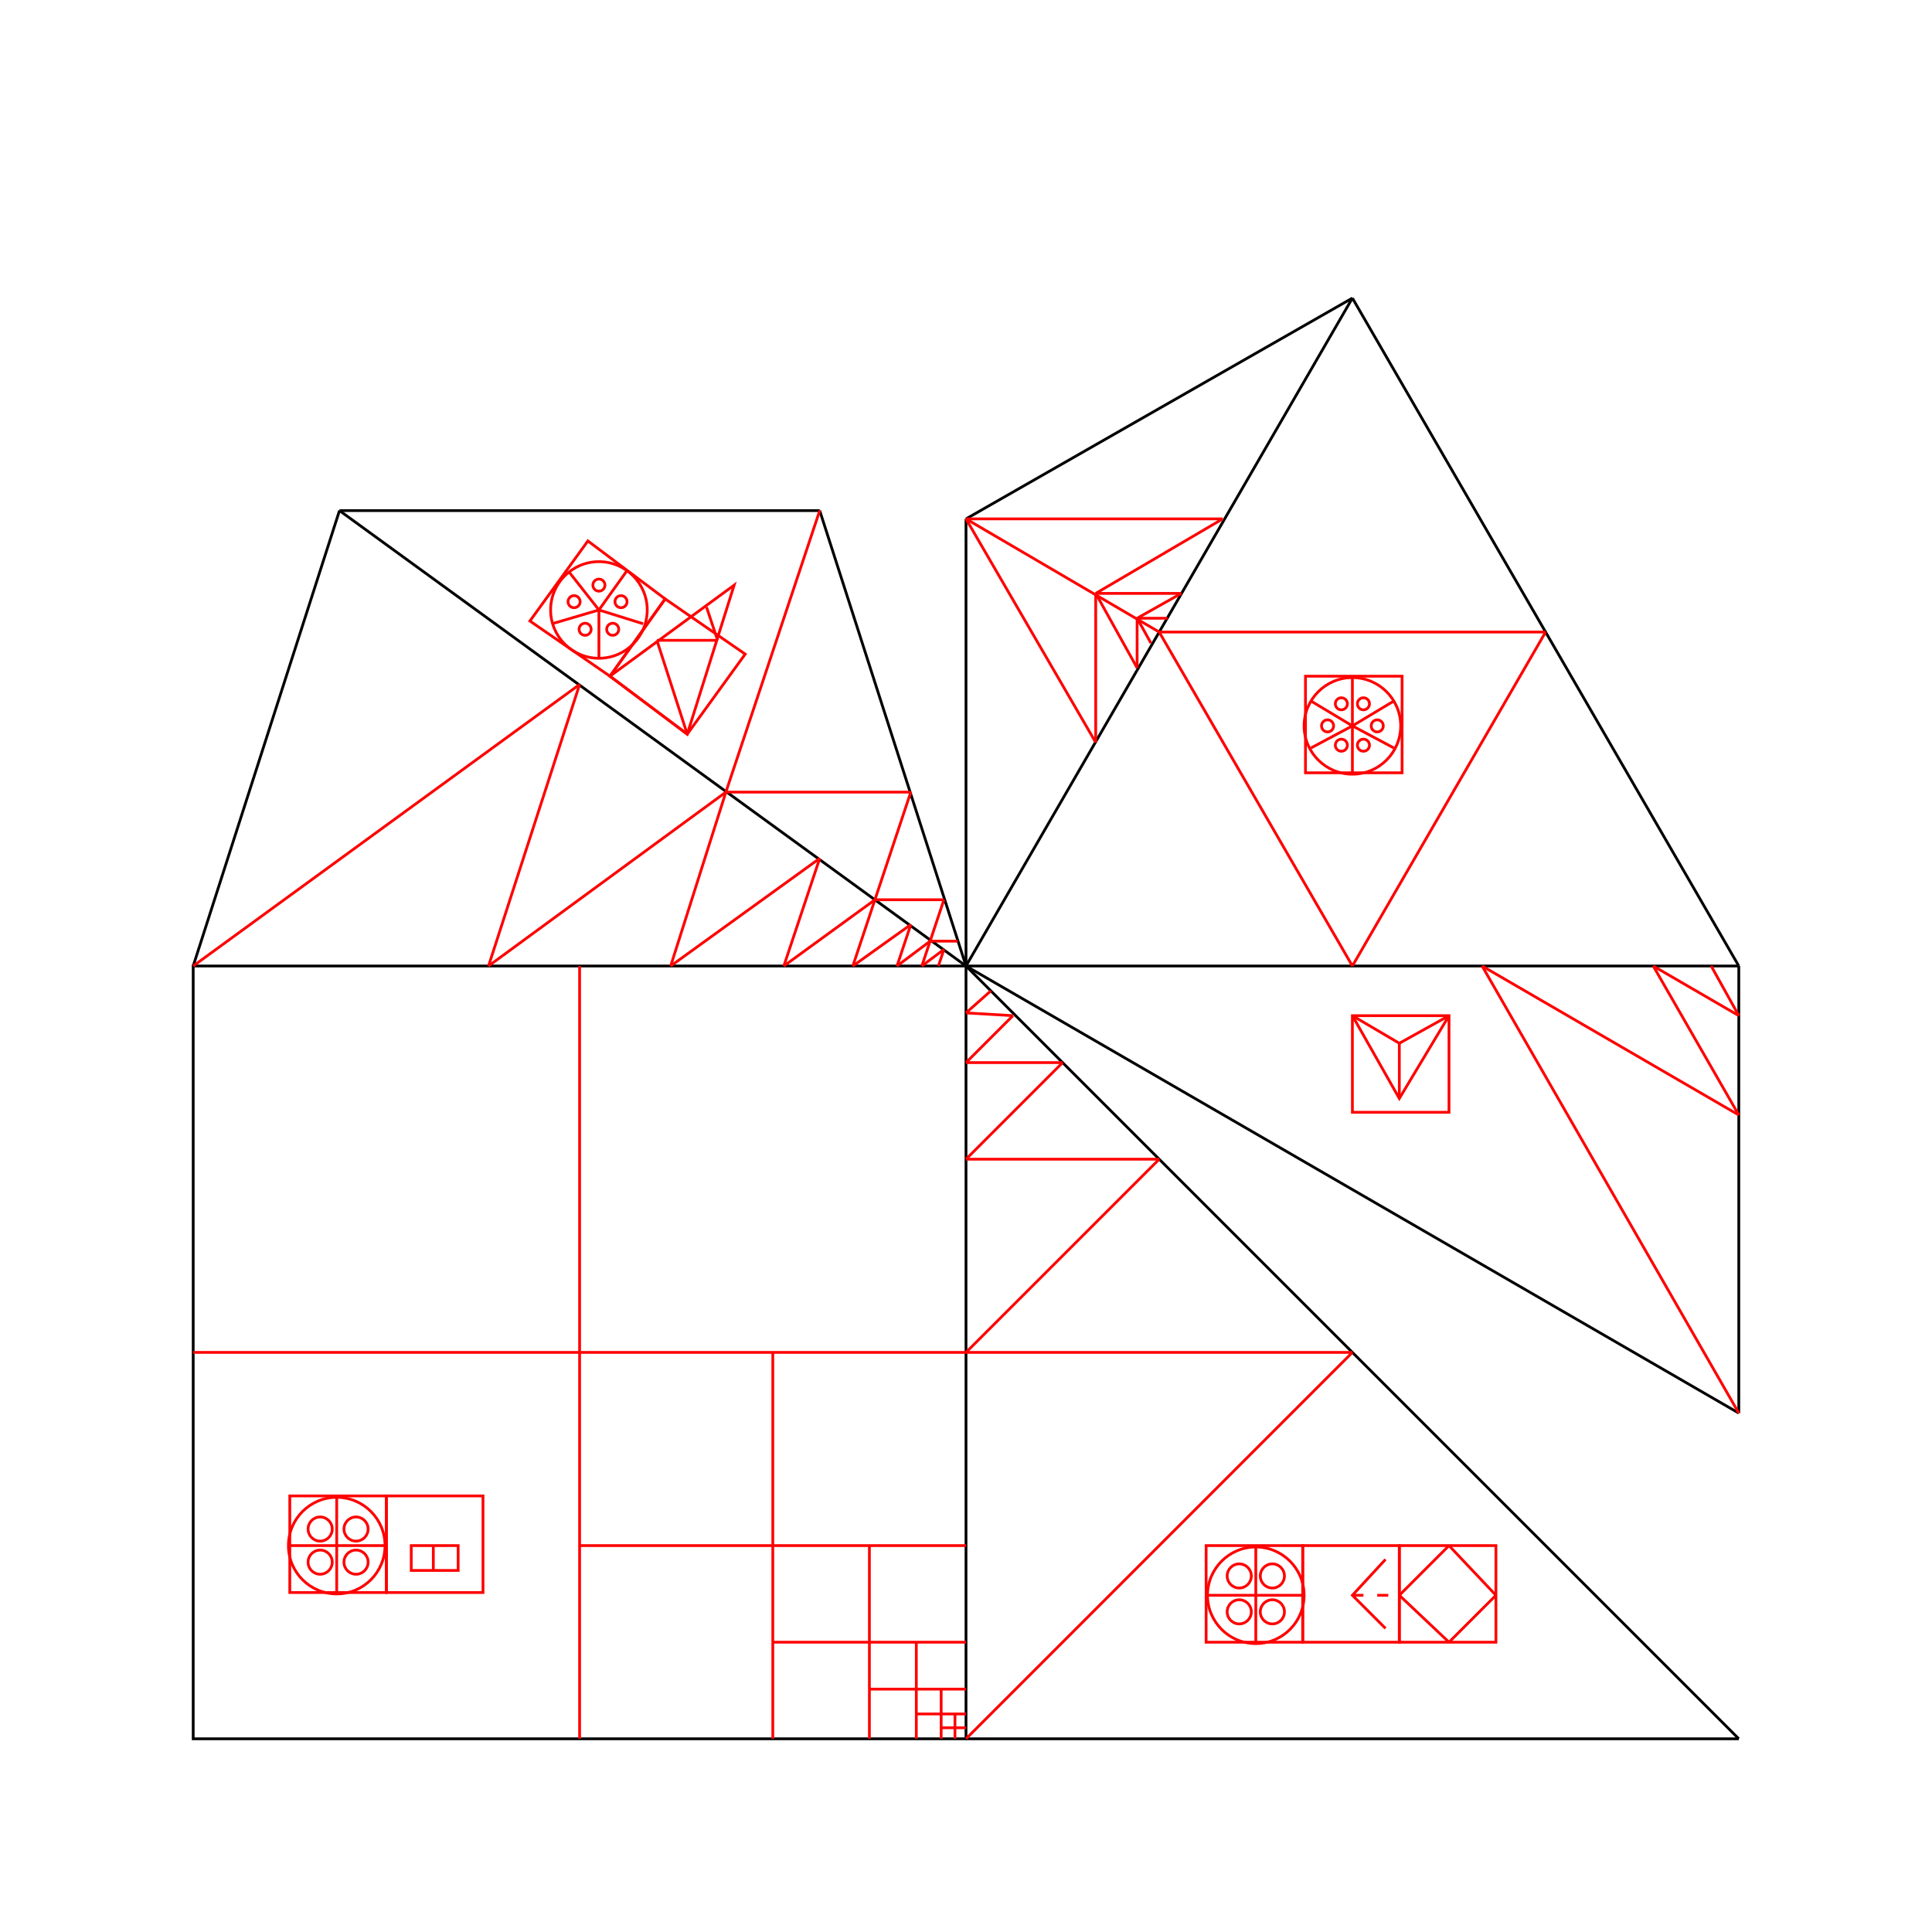 <svg width="700" height="700" viewbox = "0 0 700 700"  xmlns="http://www.w3.org/2000/svg">
<!--<json>{
  "glyph": "0230,0322,0227,",
  "shapes": [
    "0220:0313,0304,0336,0332,0337,0342,0336,0333,0330,0334,0337,0342,0335,0336,0331,0332,0333,0336,0332,0337,0342,0336,0333,0334,0333,0337,0342,0335,0336,0331,0336,0332,0337,0342,0336,0333,0330,0334,0337,0342,0335,0336,0331,0336,0332,0337,0342,0336,0333,0330,0334,0337,0342,0335,0336,0331,0336,0332,0337,0342,0336,0333,0330,0334,0337,0342,0335,0336,0331,0337,0337,0337,0337,0337,0336,0336,0336,0336,0336,0336,0332,0337,0342,0336,0333,0334,0333,0337,0342,0335,0336,0331,0337,0337,0337,0337,0337,0337,0332,0336,0336,0336,0330,0336,0333,0330,0337,0336,0333,0337,01304,01313,0331,0331,0333,0333,0333,0333,0333,0336,0330,0337,0337,0337,0337,",
    "0221:0304,0334,0306,0336,0330,0335,0201,0335,0335,0201,0335,0335,0201,0335,0304,0335,0336,0330,0336,0331,0332,0330,0336,0333,0337,01306,0331,0331,0336,0332,0337,0337,0337,0333,0337,",
    "0222:0350,0335,0310,0336,0201,0334,0334,0334,0336,0201,0335,0335,0335,0336,0201,0334,0334,0334,0336,0201,0335,0335,0335,0336,0201,0334,0334,0334,0336,0201,0335,0335,0335,0336,0201,0334,0334,0334,0336,0201,0335,0335,0335,0336,0201,0334,0334,0330,0335,0337,0337,0337,0337,0337,0337,0337,0337,0337,0331,0304,0313,0336,0330,0333,0336,0331,0336,0331,0332,0336,0332,0337,01304,01350,01310,0331,0331,0332,0332,0332,0332,0330,0332,0336,0332,0337,0337,0337,0337,",
    "0223:0304,0335,0330,0334,0334,0306,0350,0335,0312,0336,0313,0337,0330,0334,0334,0334,0334,0313,0336,0330,0334,0334,0334,0334,0334,0334,0330,0335,0335,0335,0335,0312,0335,0312,0336,0313,0337,0201,0335,0335,0335,0335,0335,0312,0336,0201,0334,0334,0334,0334,0334,0336,0201,0335,0335,0335,0335,0335,0336,0201,0334,0334,0334,0334,0334,0334,0335,0336,0201,0331,0335,0334,0334,0337,0330,0335,0337,0331,0334,0337,0330,0335,0337,0331,0334,0337,0330,0334,0313,0336,0312,0337,0331,0334,0334,0334,0313,0304,0313,0336,0336,0330,0333,0333,0336,0331,0332,0336,0331,0337,01312,0331,0332,0332,0332,0332,0336,0330,0337,0337,0337,0337,",
    "0224:0304,0313,0335,0311,0305,0350,0330,0334,0334,0334,0334,0336,0330,0334,0334,0330,0335,0337,0335,0335,0335,0335,0336,0330,0335,0335,0335,0336,0201,0334,0334,0334,0336,0201,0335,0335,0335,0336,0201,0334,0334,0334,0336,0201,0335,0335,0335,0336,0201,0334,0334,0334,0336,0201,0335,0335,0335,0334,0330,0334,0337,0337,0337,0337,0337,0337,0336,0331,0334,0334,0334,0330,0335,0335,0337,0331,0335,0304,0337,0334,0313,0336,0336,0336,0333,0333,0333,0336,0330,0332,0337,0336,0336,0331,0332,0337,0337,01305,01311,0331,0332,0332,0332,0332,0336,0330,0336,0330,0332,0337,0337,0337,0337,0337,",
    "0225:0313,0304,0335,0305,0311,0334,0336,0330,0335,0337,0350,0335,0330,0335,0335,0335,0335,0330,0335,0335,0335,0336,0335,0201,0335,0335,0335,0335,0336,0201,0334,0334,0334,0334,0201,0335,0335,0335,0335,0336,0201,0334,0334,0334,0334,0201,0335,0335,0335,0335,0336,0201,0334,0334,0334,0334,0201,0335,0335,0335,0335,0336,0201,0334,0334,0334,0334,0201,0335,0335,0335,0335,0336,0201,0334,0334,0334,0334,0201,0335,0335,0335,0335,0336,0201,0334,0334,0334,0334,0201,0335,0335,0335,0335,0336,0201,0334,0334,0334,0337,0330,0337,0337,0337,0337,0337,0337,0337,0331,0304,0334,0313,",
    "0226:0313,0304,0335,0306,0350,0312,0330,0334,0334,0334,0334,0334,0336,0330,0334,0334,0330,0331,0334,0336,0342,0334,0334,0342,0330,0334,0336,0331,0342,0335,0335,0335,0335,0342,0334,0336,0342,0334,0334,0342,0330,0334,0336,0331,0342,0335,0335,0335,0335,0342,0334,0336,0342,0334,0334,0342,0334,0337,0330,0335,0337,0331,0334,0337,0330,0335,0337,0331,0313,0336,0312,0335,0337,0342,0330,0335,0335,0335,0337,0330,0335,0335,0335,0313,0337,0304,0313,",
    "0227:0331,0220,0333,0332,0222,0333,0330,0332,0335,0335,0332,0223,0335,0335,0221,0312,0336,0331,0306,0334,0313,0337,0330,0335,0304,0335,0335,0336,0312,0337,0313,0304,0330,0335,0330,0335,0330,0335,0330,0334,0331,0335,0330,0334,0334,0350,0310,0337,0335,0330,0336,0335,0304,0335,0306,0334,0330,0335,0335,0330,0335,0335,0330,0335,0335,0304,0334,0226,0335,0306,0350,0334,0312,0336,0330,0335,0335,0330,0331,0334,0334,0331,0337,0313,0304,0332,0225,0335,0305,0334,0311,0336,0330,0335,0350,0335,0337,0304,0334,0224,0335,0305,0350,0334,0311,0336,0330,0335,0335,0335,0335,0335,0304,0305,0330,0334,0334,0311,0337,0330,0335,0335,0304,0335,0313,",
    "0230:0331,0200,0335,0201,0334,0334,0350,0335,0310,0337,0201,0335,0304,0335,0336,0201,0335,0312,0336,0201,0335,0306,0350,0335,0313,0337,0201,0334,0313,0336,0312,0337,0304,0335,0335,0306,0334,0201,0335,0335,0342,0335,0350,0335,0312,0336,0201,0334,0334,0201,0335,0335,0335,0337,0313,0304,0335,0332,0335,0305,0334,0311,0336,0201,0335,0350,0335,0337,0342,0334,0336,0201,0335,0335,0201,0335,0335,0335,0337,0313,0304,0335,",
    "0231:0350,0310,0362,0203,0335,0335,0203,0335,0335,0335,0337,0203,0363,0324,0334,0334,0334,0336,0362,0203,0335,0334,0334,0337,0203,0334,0334,0334,0334,0335,0336,0203,0334,0337,0203,0363,0335,0320,0336,0331,0335,0335,0335,0337,0362,0203,0335,0335,0335,0336,0203,0335,0335,0203,0363,0331,0304,0335,0313,",
    "0232:0336,0336,0336,0336,0336,0362,0203,0337,0203,0306,0334,0337,0203,0335,0335,0203,0203,0334,0334,0203,0203,0335,0335,0203,0203,0334,0334,0203,0203,0335,0335,0203,0203,0334,0334,0203,0335,0203,0336,0336,0203,0304,0337,0337,0337,0337,0337,0364,",
    "0233:0336,0336,0362,0203,0336,0203,0334,0364,0337,0330,0335,0335,0337,0342,0336,0330,0332,0331,0337,0342,0336,0330,0334,0336,0362,0203,0337,0203,0335,0364,0335,0337,0337,0335,0335,",
    "0234:0336,0366,0330,0333,0333,0336,0331,0337,0367,0335,0335,0366,0331,0333,0333,0367,0335,0335,0337,",
    "0235:0313,0336,0314,0336,0313,0337,0234,0234,0234,0234,0314,0337,0313,",
    "0236:0336,0336,0336,0336,0347,0337,0337,0337,0337,",
    "0237:0246,0331,0332,0331,0246,0330,0333,0331,0331,0333,0246,0332,0330,",
    "0240:0304,0313,0200,0336,0332,0350,0335,0310,0337,0304,0313,",
    "0241:0350,0310,0336,0334,0304,0313,0333,0337,",
    "0242:0240,0240,0240,0240,0240,0240,0240,0240,0241,0241,0241,0241,0241,0241,0241,0241,",
    "0243:0306,0201,0335,0335,0201,0335,0335,0201,0336,0331,0335,",
    "0244:0305,0322,0311,0350,0362,0203,0335,0203,0335,0335,0335,0335,0203,0335,0203,0363,0320,0335,0335,0335,0335,0362,0203,0335,0203,0335,0335,0335,0335,0203,0335,0203,0354,0335,0335,0335,0335,",
    "0245:0326,0305,0350,0311,0362,0203,0335,0335,0203,0335,0335,0335,0203,0335,0335,0203,0363,0320,0335,0335,0335,0362,0203,0335,0335,0203,0335,0335,0335,0203,0335,0335,0203,0354,0335,0335,0335,",
    "0246:0306,0322,0362,0203,0334,0203,0334,0334,0203,0334,0203,0334,0363,0334,0325,0362,0203,0335,0203,0335,0335,0203,0335,0203,0363,0335,0335,0330,0326,0334,0362,0203,0335,0335,0203,0335,0203,0335,0335,0203,0363,0320,0335,0201,0335,0335,0201,0335,0201,0335,0335,0201,0334,0201,0335,0335,0201,0335,0201,0335,0333,0201,0335,0335,0201,0335,0201,0335,0335,0330,0331,0314,",
    "0247:0330,0336,0336,0336,0331,01300,01301,01302,01303,01304,01305,01306,01307,0337,0337,0337,0332,0336,0336,0336,0331,01310,01311,01312,01313,01314,01315,01316,01317,0337,0337,0337,0332,0336,0336,0336,0331,01320,01321,01322,01323,01324,01325,01326,01327,0337,0337,0337,0332,0336,0336,0336,0331,01330,01331,01332,01333,01334,01335,01336,01337,0337,0337,0337,0332,0336,0336,0336,0331,01340,01341,01342,01343,01344,01345,01346,01347,0337,0337,0337,0332,0336,0336,0336,0331,01350,01351,01352,01353,01354,01355,01356,01357,0337,0337,0337,0332,0336,0336,0336,0331,01360,01361,01362,01363,01364,01365,01366,01367,0337,0337,0337,0332,0336,0336,0336,0331,01370,01371,01372,01373,01374,01375,01376,01377,0337,0337,0337,0332,",
    "01220:0333,0200,0336,0330,0332,0336,0331,0333,0337,0220,0336,0331,0333,0337,0337,0320,",
    "01221:0333,0200,0336,0330,0332,0331,0336,0333,0330,0337,0221,0336,0331,0333,0337,0337,",
    "01222:0333,0200,0336,0330,0332,0336,0331,0333,0337,0332,0222,0333,0336,0333,0331,0337,0337,",
    "01223:0333,0200,0336,0336,0330,0332,0337,0223,0336,0331,0333,0337,0337,0320,",
    "01224:0333,0200,0336,0332,0330,0224,0333,0331,0337,",
    "01225:0333,0200,0336,0336,0332,0332,0330,0337,0225,0304,0333,0331,0336,0330,0337,0337,",
    "01226:0333,0200,0336,0330,0332,0332,0337,0226,0336,0331,0336,0333,0330,0333,0333,0331,0333,0337,0337,",
    "01227:0333,0200,0336,0330,0332,0210,0227,0211,0331,0333,0337,",
    "01230:0333,0200,0336,0330,0332,0336,0230,0337,0331,0333,0337,",
    "01231:0333,0200,0336,0330,0332,0336,0331,0332,0336,0330,0337,0231,0331,0333,0336,0331,0337,0337,0337,",
    "01232:0333,0200,0336,0330,0332,0331,0336,0330,0337,0232,0336,0330,0337,0333,0337,0331,",
    "01233:0333,0200,0336,0332,0336,0330,0337,0233,0336,0330,0333,0333,0337,0337,0331,",
    "01234:0333,0200,0336,0330,0332,0336,0331,0337,0234,0336,0330,0336,0330,0337,0337,0333,0337,0331,",
    "01235:0333,0200,0336,0332,0336,0330,0337,0235,0336,0330,0337,0333,0337,0331,",
    "01236:0333,0200,0336,0330,0332,0336,0342,0335,0342,0335,0342,0335,0342,0335,0337,0236,0331,0333,0337,",
    "01237:0333,0200,0336,0330,0332,0336,0237,0313,0337,0304,0313,0331,0333,0337,",
    "01240:0333,0200,0336,0330,0332,0336,0331,0333,0337,0240,0240,0241,0241,0336,0331,0333,0337,0337,",
    "01241:0333,0200,0336,0330,0332,0336,0331,0333,0337,0240,0240,0241,0241,0336,0330,0332,0336,0334,0330,0337,0201,0336,0336,0306,0350,0335,0335,0335,0336,0362,0203,0334,0334,0334,0334,0337,0203,0334,0334,0334,0334,0203,0334,0334,0334,0334,0336,0203,0363,0313,0304,0337,0337,0332,0337,0337,0331,0337,0333,",
    "01242:0333,0200,0242,",
    "01243:0333,0200,0336,0330,0332,0336,0331,0337,0306,0201,0335,0335,0201,0335,0335,0201,0335,0335,0313,0304,0336,0331,0333,0333,0337,0337,",
    "01244:0333,0200,0336,0330,0332,0336,0331,0337,0244,0313,0304,0336,0331,0337,0333,0337,",
    "01245:0333,0200,0336,0330,0332,0336,0331,0337,0245,0313,0304,0336,0331,0337,0333,0337,",
    "01246:0333,0200,0336,0330,0332,0336,0331,0246,0313,0331,0313,0304,0333,0333,0337,0337,",
    "01247:0247,0333,"
  ],
  "x0rel": 0.5,
  "y0rel": 0.5,
  "unitrel": 0.4,
  "theta0": -1.570796,
  "width": 700,
  "height": 700,
  "scale": 1,
  "backgroundimage": "",
  "style": {
    "color0": "black",
    "fill0": "black",
    "line0": 1,
    "color1": "black",
    "fill1": "black",
    "line1": 3,
    "color2": "red",
    "fill2": "red",
    "line2": 1,
    "color3": "#FF7900",
    "fill3": "#FF7900",
    "line3": 1,
    "color4": "yellow",
    "fill4": "yellow",
    "line4": 1,
    "color5": "#00ff00",
    "fill5": "#00ff00",
    "line5": 1,
    "color6": "blue",
    "fill6": "blue",
    "line6": 1,
    "color7": "#ff1493",
    "fill7": "#ff1493",
    "line7": 1
  },
  "controlbuttons": [
    196,
    197,
    198,
    232,
    233,
    200,
    201,
    202,
    203,
    204,
    208,
    209,
    210,
    211,
    212,
    213,
    214,
    215,
    216,
    217,
    218,
    219,
    220,
    221,
    222,
    223,
    225,
    227,
    129,
    128,
    146,
    149,
    147,
    145,
    150,
    154,
    155,
    157,
    159,
    164,
    165,
    16,
    8,
    17
  ]
}</json>-->	<path d = "M350 630 L350 350 L70 350 L70 630 L350 630 Z" stroke = "#000000" stroke-width = "1" fill = "none" />    <line x1="350" y1="630" x2="630" y2="630" style="stroke:#000000;stroke-width:1" />
    <line x1="630" y1="630" x2="350" y2="350" style="stroke:#000000;stroke-width:1" />
    <line x1="350" y1="350" x2="630" y2="350" style="stroke:#000000;stroke-width:1" />
    <line x1="630" y1="350" x2="630" y2="512" style="stroke:#000000;stroke-width:1" />
    <line x1="630" y1="512" x2="350" y2="350" style="stroke:#000000;stroke-width:1" />
    <line x1="350" y1="350" x2="490" y2="108" style="stroke:#000000;stroke-width:1" />
    <line x1="490" y1="108" x2="630" y2="350" style="stroke:#000000;stroke-width:1" />
    <line x1="490" y1="108" x2="350" y2="188" style="stroke:#000000;stroke-width:1" />
    <line x1="350" y1="188" x2="350" y2="350" style="stroke:#000000;stroke-width:1" />
    <line x1="70" y1="350" x2="123" y2="185" style="stroke:#000000;stroke-width:1" />
    <line x1="123" y1="185" x2="350" y2="350" style="stroke:#000000;stroke-width:1" />
    <line x1="123" y1="185" x2="297" y2="185" style="stroke:#000000;stroke-width:1" />
    <line x1="297" y1="185" x2="350" y2="350" style="stroke:#000000;stroke-width:1" />
    <line x1="210" y1="630" x2="210" y2="350" style="stroke:#ff0000;stroke-width:1" />
    <line x1="350" y1="490" x2="70" y2="490" style="stroke:#ff0000;stroke-width:1" />
    <line x1="280" y1="630" x2="280" y2="490" style="stroke:#ff0000;stroke-width:1" />
    <line x1="350" y1="560" x2="210" y2="560" style="stroke:#ff0000;stroke-width:1" />
    <line x1="315" y1="630" x2="315" y2="560" style="stroke:#ff0000;stroke-width:1" />
    <line x1="350" y1="595" x2="280" y2="595" style="stroke:#ff0000;stroke-width:1" />
    <line x1="332" y1="630" x2="332" y2="595" style="stroke:#ff0000;stroke-width:1" />
    <line x1="350" y1="612" x2="315" y2="612" style="stroke:#ff0000;stroke-width:1" />
    <line x1="341" y1="630" x2="341" y2="612" style="stroke:#ff0000;stroke-width:1" />
    <line x1="350" y1="621" x2="332" y2="621" style="stroke:#ff0000;stroke-width:1" />
    <line x1="346" y1="630" x2="346" y2="621" style="stroke:#ff0000;stroke-width:1" />
    <line x1="350" y1="626" x2="341" y2="626" style="stroke:#ff0000;stroke-width:1" />
	<path d = "M140 577 L140 542 L105 542 L105 577 L140 577 Z" stroke = "#ff0000" stroke-width = "1" fill = "none" /><circle cx="122" cy = "560" r = "17.5" stroke = "#ff0000" stroke-width = "1" fill = "none" />
    <line x1="122" y1="560" x2="122" y2="542" style="stroke:#ff0000;stroke-width:1" />
    <line x1="122" y1="560" x2="140" y2="560" style="stroke:#ff0000;stroke-width:1" />
    <line x1="122" y1="560" x2="122" y2="577" style="stroke:#ff0000;stroke-width:1" />
    <line x1="122" y1="560" x2="105" y2="560" style="stroke:#ff0000;stroke-width:1" />
<circle cx="116" cy = "554" r = "4.375" stroke = "#ff0000" stroke-width = "1" fill = "none" />
<circle cx="129" cy = "554" r = "4.375" stroke = "#ff0000" stroke-width = "1" fill = "none" />
<circle cx="129" cy = "566" r = "4.375" stroke = "#ff0000" stroke-width = "1" fill = "none" />
<circle cx="116" cy = "566" r = "4.375" stroke = "#ff0000" stroke-width = "1" fill = "none" />
	<path d = "M175 577 L175 542 L140 542 L140 577 L175 577 Z" stroke = "#ff0000" stroke-width = "1" fill = "none" />	<path d = "M166 569 L166 560 L157 560 L149 560 L149 569 L157 569 L166 569 Z" stroke = "#ff0000" stroke-width = "1" fill = "none" />    <line x1="157" y1="569" x2="157" y2="560" style="stroke:#ff0000;stroke-width:1" />
    <line x1="350" y1="630" x2="490" y2="490" style="stroke:#ff0000;stroke-width:1" />
    <line x1="490" y1="490" x2="350" y2="490" style="stroke:#ff0000;stroke-width:1" />
    <line x1="350" y1="490" x2="420" y2="420" style="stroke:#ff0000;stroke-width:1" />
    <line x1="420" y1="420" x2="350" y2="420" style="stroke:#ff0000;stroke-width:1" />
    <line x1="350" y1="420" x2="385" y2="385" style="stroke:#ff0000;stroke-width:1" />
    <line x1="385" y1="385" x2="350" y2="385" style="stroke:#ff0000;stroke-width:1" />
    <line x1="350" y1="385" x2="367" y2="368" style="stroke:#ff0000;stroke-width:1" />
    <line x1="367" y1="368" x2="350" y2="367" style="stroke:#ff0000;stroke-width:1" />
    <line x1="350" y1="367" x2="359" y2="359" style="stroke:#ff0000;stroke-width:1" />
	<path d = "M472 595 L472 560 L437 560 L437 595 L472 595 Z" stroke = "#ff0000" stroke-width = "1" fill = "none" /><circle cx="455" cy = "578" r = "17.5" stroke = "#ff0000" stroke-width = "1" fill = "none" />
    <line x1="455" y1="578" x2="455" y2="560" style="stroke:#ff0000;stroke-width:1" />
    <line x1="455" y1="578" x2="472" y2="578" style="stroke:#ff0000;stroke-width:1" />
    <line x1="455" y1="578" x2="455" y2="595" style="stroke:#ff0000;stroke-width:1" />
    <line x1="455" y1="578" x2="437" y2="578" style="stroke:#ff0000;stroke-width:1" />
<circle cx="449" cy = "571" r = "4.375" stroke = "#ff0000" stroke-width = "1" fill = "none" />
<circle cx="461" cy = "571" r = "4.375" stroke = "#ff0000" stroke-width = "1" fill = "none" />
<circle cx="461" cy = "584" r = "4.375" stroke = "#ff0000" stroke-width = "1" fill = "none" />
<circle cx="449" cy = "584" r = "4.375" stroke = "#ff0000" stroke-width = "1" fill = "none" />
	<path d = "M507 595 L507 560 L472 560 L472 595 L507 595 Z" stroke = "#ff0000" stroke-width = "1" fill = "none" />	<path d = "M502 565 L490 578 L502 590 " stroke = "#ff0000" stroke-width = "1" fill = "none" />    <line x1="490" y1="578" x2="494" y2="578" style="stroke:#ff0000;stroke-width:1" />
    <line x1="499" y1="578" x2="503" y2="578" style="stroke:#ff0000;stroke-width:1" />
	<path d = "M542 595 L542 560 L507 560 L507 595 L542 595 Z" stroke = "#ff0000" stroke-width = "1" fill = "none" />    <line x1="525" y1="595" x2="542" y2="578" style="stroke:#ff0000;stroke-width:1" />
    <line x1="542" y1="578" x2="525" y2="560" style="stroke:#ff0000;stroke-width:1" />
    <line x1="525" y1="560" x2="507" y2="578" style="stroke:#ff0000;stroke-width:1" />
    <line x1="507" y1="578" x2="525" y2="595" style="stroke:#ff0000;stroke-width:1" />
    <line x1="630" y1="512" x2="537" y2="350" style="stroke:#ff0000;stroke-width:1" />
    <line x1="537" y1="350" x2="630" y2="404" style="stroke:#ff0000;stroke-width:1" />
    <line x1="630" y1="404" x2="599" y2="350" style="stroke:#ff0000;stroke-width:1" />
    <line x1="599" y1="350" x2="630" y2="368" style="stroke:#ff0000;stroke-width:1" />
    <line x1="630" y1="368" x2="620" y2="350" style="stroke:#ff0000;stroke-width:1" />
	<path d = "M490 368 L490 403 L525 403 L525 368 L490 368 Z" stroke = "#ff0000" stroke-width = "1" fill = "none" />	<path d = "M490 368 L507 398 L525 368 " stroke = "#ff0000" stroke-width = "1" fill = "none" />    <line x1="507" y1="378" x2="507" y2="398" style="stroke:#ff0000;stroke-width:1" />
    <line x1="507" y1="378" x2="490" y2="368" style="stroke:#ff0000;stroke-width:1" />
    <line x1="507" y1="378" x2="525" y2="368" style="stroke:#ff0000;stroke-width:1" />
    <line x1="490" y1="350" x2="420" y2="229" style="stroke:#ff0000;stroke-width:1" />
    <line x1="420" y1="229" x2="560" y2="229" style="stroke:#ff0000;stroke-width:1" />
    <line x1="560" y1="229" x2="490" y2="350" style="stroke:#ff0000;stroke-width:1" />
	<path d = "M508 280 L508 245 L473 245 L473 280 L508 280 Z" stroke = "#ff0000" stroke-width = "1" fill = "none" />    <line x1="490" y1="263" x2="490" y2="245" style="stroke:#ff0000;stroke-width:1" />
    <line x1="490" y1="263" x2="505" y2="254" style="stroke:#ff0000;stroke-width:1" />
    <line x1="490" y1="263" x2="505" y2="271" style="stroke:#ff0000;stroke-width:1" />
    <line x1="490" y1="263" x2="490" y2="280" style="stroke:#ff0000;stroke-width:1" />
    <line x1="490" y1="263" x2="475" y2="271" style="stroke:#ff0000;stroke-width:1" />
<circle cx="490" cy = "263" r = "17.5" stroke = "#ff0000" stroke-width = "1" fill = "none" />
<circle cx="486" cy = "255" r = "2.187" stroke = "#ff0000" stroke-width = "1" fill = "none" />
<circle cx="494" cy = "255" r = "2.187" stroke = "#ff0000" stroke-width = "1" fill = "none" />
<circle cx="499" cy = "263" r = "2.187" stroke = "#ff0000" stroke-width = "1" fill = "none" />
<circle cx="494" cy = "270" r = "2.187" stroke = "#ff0000" stroke-width = "1" fill = "none" />
<circle cx="486" cy = "270" r = "2.187" stroke = "#ff0000" stroke-width = "1" fill = "none" />
    <line x1="490" y1="263" x2="475" y2="254" style="stroke:#ff0000;stroke-width:1" />
<circle cx="481" cy = "263" r = "2.187" stroke = "#ff0000" stroke-width = "1" fill = "none" />
    <line x1="350" y1="188" x2="397" y2="269" style="stroke:#ff0000;stroke-width:1" />
    <line x1="350" y1="188" x2="443" y2="188" style="stroke:#ff0000;stroke-width:1" />
    <line x1="397" y1="215" x2="443" y2="188" style="stroke:#ff0000;stroke-width:1" />
    <line x1="397" y1="215" x2="397" y2="269" style="stroke:#ff0000;stroke-width:1" />
    <line x1="397" y1="215" x2="412" y2="242" style="stroke:#ff0000;stroke-width:1" />
    <line x1="397" y1="215" x2="428" y2="215" style="stroke:#ff0000;stroke-width:1" />
    <line x1="412" y1="224" x2="428" y2="215" style="stroke:#ff0000;stroke-width:1" />
    <line x1="412" y1="224" x2="412" y2="242" style="stroke:#ff0000;stroke-width:1" />
    <line x1="412" y1="224" x2="417" y2="233" style="stroke:#ff0000;stroke-width:1" />
    <line x1="412" y1="224" x2="423" y2="224" style="stroke:#ff0000;stroke-width:1" />
    <line x1="350" y1="188" x2="420" y2="229" style="stroke:#ff0000;stroke-width:1" />
    <line x1="70" y1="350" x2="210" y2="248" style="stroke:#ff0000;stroke-width:1" />
    <line x1="210" y1="248" x2="177" y2="350" style="stroke:#ff0000;stroke-width:1" />
    <line x1="177" y1="350" x2="263" y2="287" style="stroke:#ff0000;stroke-width:1" />
    <line x1="263" y1="287" x2="243" y2="350" style="stroke:#ff0000;stroke-width:1" />
    <line x1="243" y1="350" x2="297" y2="311" style="stroke:#ff0000;stroke-width:1" />
    <line x1="297" y1="311" x2="284" y2="350" style="stroke:#ff0000;stroke-width:1" />
    <line x1="284" y1="350" x2="317" y2="326" style="stroke:#ff0000;stroke-width:1" />
    <line x1="317" y1="326" x2="309" y2="350" style="stroke:#ff0000;stroke-width:1" />
    <line x1="309" y1="350" x2="330" y2="335" style="stroke:#ff0000;stroke-width:1" />
    <line x1="330" y1="335" x2="325" y2="350" style="stroke:#ff0000;stroke-width:1" />
    <line x1="325" y1="350" x2="337" y2="341" style="stroke:#ff0000;stroke-width:1" />
    <line x1="337" y1="341" x2="334" y2="350" style="stroke:#ff0000;stroke-width:1" />
    <line x1="334" y1="350" x2="342" y2="344" style="stroke:#ff0000;stroke-width:1" />
    <line x1="342" y1="344" x2="340" y2="350" style="stroke:#ff0000;stroke-width:1" />
    <line x1="297" y1="185" x2="263" y2="287" style="stroke:#ff0000;stroke-width:1" />
    <line x1="263" y1="287" x2="330" y2="287" style="stroke:#ff0000;stroke-width:1" />
    <line x1="330" y1="287" x2="317" y2="326" style="stroke:#ff0000;stroke-width:1" />
    <line x1="317" y1="326" x2="342" y2="326" style="stroke:#ff0000;stroke-width:1" />
    <line x1="342" y1="326" x2="337" y2="341" style="stroke:#ff0000;stroke-width:1" />
    <line x1="337" y1="341" x2="347" y2="341" style="stroke:#ff0000;stroke-width:1" />
	<path d = "M221 245 L241 217 L213 196 L192 225 L221 245 Z" stroke = "#ff0000" stroke-width = "1" fill = "none" />    <line x1="217" y1="221" x2="227" y2="207" style="stroke:#ff0000;stroke-width:1" />
    <line x1="217" y1="221" x2="233" y2="226" style="stroke:#ff0000;stroke-width:1" />
    <line x1="217" y1="221" x2="217" y2="238" style="stroke:#ff0000;stroke-width:1" />
    <line x1="217" y1="221" x2="200" y2="226" style="stroke:#ff0000;stroke-width:1" />
    <line x1="217" y1="221" x2="206" y2="207" style="stroke:#ff0000;stroke-width:1" />
<circle cx="217" cy = "221" r = "17.5" stroke = "#ff0000" stroke-width = "1" fill = "none" />
<circle cx="225" cy = "218" r = "2.187" stroke = "#ff0000" stroke-width = "1" fill = "none" />
<circle cx="222" cy = "228" r = "2.187" stroke = "#ff0000" stroke-width = "1" fill = "none" />
<circle cx="212" cy = "228" r = "2.187" stroke = "#ff0000" stroke-width = "1" fill = "none" />
<circle cx="208" cy = "218" r = "2.187" stroke = "#ff0000" stroke-width = "1" fill = "none" />
<circle cx="217" cy = "212" r = "2.187" stroke = "#ff0000" stroke-width = "1" fill = "none" />
	<path d = "M249 266 L270 237 L241 217 L221 245 L249 266 Z" stroke = "#ff0000" stroke-width = "1" fill = "none" />	<path d = "M249 266 L266 212 L221 245 L249 266 Z" stroke = "#ff0000" stroke-width = "1" fill = "none" />    <line x1="249" y1="266" x2="238" y2="232" style="stroke:#ff0000;stroke-width:1" />
    <line x1="238" y1="232" x2="260" y2="232" style="stroke:#ff0000;stroke-width:1" />
    <line x1="260" y1="232" x2="256" y2="220" style="stroke:#ff0000;stroke-width:1" />
</svg>